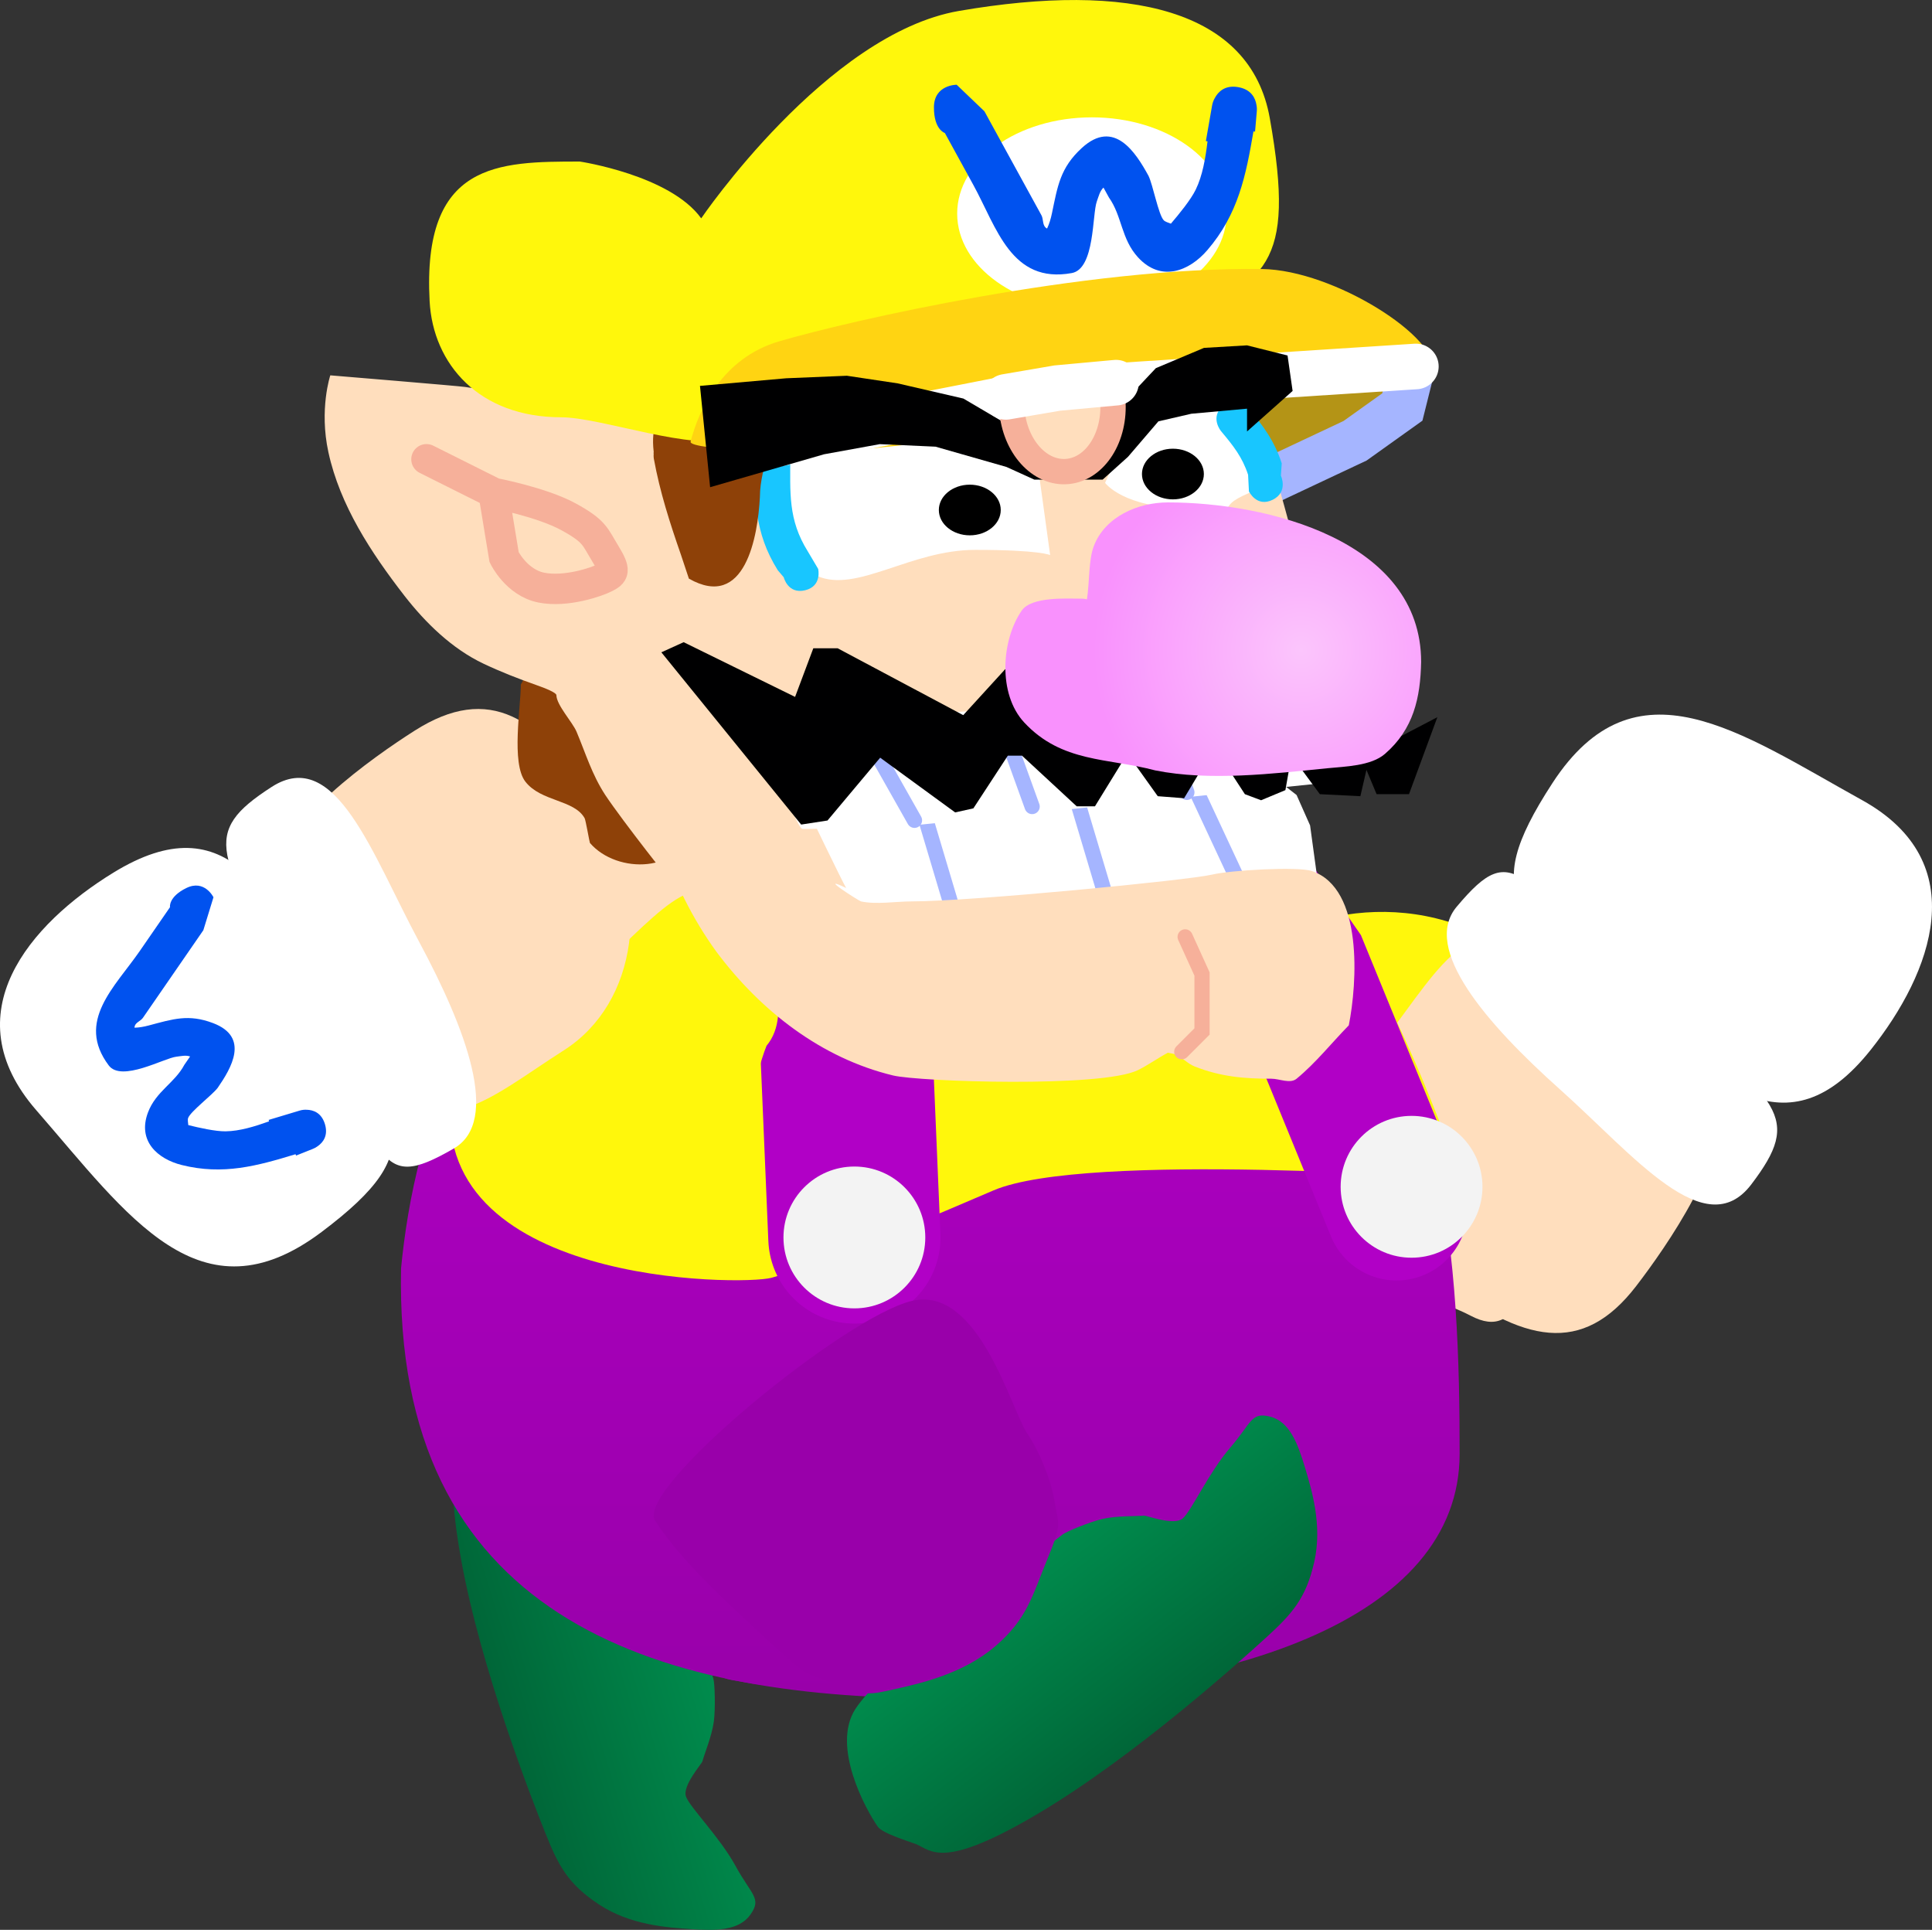 <svg version="1.1" xmlns="http://www.w3.org/2000/svg" xmlns:xlink="http://www.w3.org/1999/xlink" width="190.712" height="190.466" viewBox="0,0,190.712,190.466"><rect x="0" y="0" width="190.712" height="190.466" fill="#333333" stroke="none"/><defs><linearGradient x1="224.163" y1="244.964" x2="204.06" y2="251.141" gradientUnits="userSpaceOnUse" id="color-1"><stop offset="0" stop-color="#008c4d"/><stop offset="1" stop-color="#006638"/></linearGradient><linearGradient x1="246.732" y1="168.1" x2="246.732" y2="250.778" gradientUnits="userSpaceOnUse" id="color-2"><stop offset="0" stop-color="#b100c6"/><stop offset="1" stop-color="#9900aa"/></linearGradient><linearGradient x1="256.576" y1="237.056" x2="269.433" y2="253.699" gradientUnits="userSpaceOnUse" id="color-3"><stop offset="0" stop-color="#008c4d"/><stop offset="1" stop-color="#006638"/></linearGradient><radialGradient cx="283.333" cy="147.333" r="20.52" gradientUnits="userSpaceOnUse" id="color-4"><stop offset="0" stop-color="#fbc5fc"/><stop offset="1" stop-color="#f991fd"/></radialGradient></defs><g transform="translate(-154.903,-83.165)"><g data-paper-data="{&quot;isPaintingLayer&quot;:true}" fill="none" fill-rule="nonzero" stroke="none" stroke-width="none" stroke-linecap="none" stroke-linejoin="miter" stroke-miterlimit="10" stroke-dasharray="" stroke-dashoffset="0" font-family="none" font-weight="none" font-size="none" text-anchor="none" style="mix-blend-mode: normal"><g data-paper-data="{&quot;origPos&quot;:null,&quot;origRot&quot;:0}" stroke-width="0" stroke-linecap="round"><path d="M225.318,248.836c0.149,0.484 0.215,2.977 0.051,4.219c-0.193,1.459 -0.946,3.234 -1.131,3.952c-0.062,0.239 -1.995,2.401 -1.62,3.469c0.375,1.068 3.318,3.973 4.899,6.864c1.581,2.891 2.6,3.166 1.469,4.779c-1.131,1.613 -3.426,1.603 -5.833,1.444c-2.407,-0.159 -6.037,-0.4 -9.116,-2.43c-3.079,-2.03 -4.02,-3.839 -5.315,-7.084c-1.295,-3.246 -6.378,-16.197 -8.323,-27.083c-1.945,-10.886 0.253,-11.203 1.411,-12.43c0.349,-0.37 2.111,-2.713 2.937,-2.925c2.033,-0.522 9.017,-1.504 11.635,2.004c2.618,3.508 5.684,14.64 8.936,25.221z" data-paper-data="{&quot;origPos&quot;:null}" fill="url(#color-1)" stroke="#000000"/><path d="M219.617,222.341c2.436,-2.567 0.827,-1.722 7.501,-5.095c6.674,-3.373 10.348,-4.852 13.628,-5.583c3.627,-0.808 12.263,24.653 11.384,31.373c-0.878,6.72 -13.508,5.367 -16.275,6.047c-1.991,0.489 -5.076,0.594 -7.279,0.144c-2.203,-0.449 -2.109,0.047 -4.998,-2.649c-2.889,-2.696 -4.821,-3.926 -6.246,-7.845c-1.426,-3.919 -0.835,-8.162 -0.486,-10.661c0.348,-2.499 0.336,-3.166 2.771,-5.734z" data-paper-data="{&quot;origPos&quot;:null}" fill="#9900aa" stroke="#b100c6"/></g><g data-paper-data="{&quot;origPos&quot;:null,&quot;origRot&quot;:0}" stroke-width="0" stroke-linecap="butt"><g data-paper-data="{&quot;origPos&quot;:null}" stroke="none"><path d="M310.477,200.035c-4.875,9.292 -5.382,15.619 -10.395,12.989c-5.013,-2.63 -18.794,-5.533 -17.352,-9.516c1.206,-3.331 12.429,-26.913 15.485,-28.707c2.377,-1.395 6.936,3.174 17.419,8.674c5.013,2.63 -0.281,7.267 -5.156,16.559z" data-paper-data="{&quot;origRot&quot;:0,&quot;origPos&quot;:null}" fill="#ffdebd"/><path d="M292.367,192.207c-4.875,9.292 -6.223,14.883 -11.236,12.253c-5.013,-2.63 -9.433,-7.74 -7.991,-11.723c0.112,-3.1 -1.204,-10.318 1.851,-12.112c4.124,-6.107 16.173,-10.434 26.655,-4.934c3.561,2.251 -4.404,7.224 -9.279,16.516z" data-paper-data="{&quot;origRot&quot;:0,&quot;origPos&quot;:null}" fill="#fff70c"/></g><g data-paper-data="{&quot;origPos&quot;:null}"><path d="M308.692,177.795c7.076,5.445 12.536,6.168 15.527,14.581c1.63,4.585 -4.845,13.872 -7.813,17.729c-5.305,6.894 -11.146,5.596 -19.353,-0.719c-8.207,-6.315 -10.559,-17.023 -5.254,-23.917c5.305,-6.894 8.686,-13.99 16.893,-7.675z" data-paper-data="{&quot;origPos&quot;:null,&quot;origRot&quot;:0}" fill="#ffdebd" stroke="#ffdebd"/><g data-paper-data="{&quot;origPos&quot;:null,&quot;origRot&quot;:0}" fill="#ffffff" stroke="none"><path d="M308.146,160.454c8.18,-12.551 18.49,-5.008 30.571,1.683c11.071,6.132 6.878,17.062 0.853,24.637c-8.304,10.441 -15.494,3.358 -24.922,-5.085c-9.428,-8.443 -14.14,-9.516 -6.502,-21.235z" data-paper-data="{&quot;origRot&quot;:0,&quot;origPos&quot;:null}"/><path d="M298.692,172.661c5.933,-7.072 5.907,-2.747 19.773,9.035c12.172,10.343 14.402,11.663 9.314,18.363c-4.548,5.989 -11.593,-2.859 -18.88,-9.368c-7.287,-6.509 -13.672,-13.9 -10.208,-18.03z" data-paper-data="{&quot;origRot&quot;:0,&quot;origPos&quot;:null}"/></g></g></g><g data-paper-data="{&quot;origPos&quot;:null}"><path d="M229.678,169.83c15.399,0 40.517,-5.448 52.394,2.997c15.942,11.335 16.914,36.012 16.914,53.82c0,16.416 -22.959,24.132 -51.434,24.132c-28.475,0 -53.793,-8.235 -53.059,-42.44c1.22,-12.528 6.709,-38.509 35.185,-38.509z" data-paper-data="{&quot;origPos&quot;:null,&quot;index&quot;:null}" fill="url(#color-2)" stroke="none" stroke-width="0" stroke-linecap="butt"/><path d="M235.178,164.33c15.399,0 36.017,-2.948 47.894,5.497c8.04,5.717 15.977,29.689 15.977,29.689c0,0 -36.934,-2.751 -46.063,1.131c-4.093,1.74 -16.459,7.132 -21.934,8.632c-2.869,0.786 -34.293,0.765 -31.559,-18.44c1.22,-12.528 7.209,-26.509 35.685,-26.509z" data-paper-data="{&quot;origPos&quot;:null,&quot;index&quot;:null}" fill="#fff70c" stroke="none" stroke-width="0" stroke-linecap="butt"/><path d="M237.741,169.797l1.5,35.5" data-paper-data="{&quot;origPos&quot;:null}" fill="none" stroke="#b100c6" stroke-width="17" stroke-linecap="round"/><path d="M246.241,205.297c0,3.866 -3.134,7 -7,7c-3.866,0 -7,-3.134 -7,-7c0,-3.866 3.134,-7 7,-7c3.866,0 7,3.134 7,7z" data-paper-data="{&quot;origPos&quot;:null}" fill="#f3f3f3" stroke="none" stroke-width="0" stroke-linecap="butt"/><path d="M275.218,167.549l7.838,11.272l9.709,23.722" data-paper-data="{&quot;origPos&quot;:null,&quot;origRot&quot;:0}" fill="none" stroke="#b100c6" stroke-width="14" stroke-linecap="round"/><path d="M301.241,200.297c0,3.866 -3.134,7 -7,7c-3.866,0 -7,-3.134 -7,-7c0,-3.866 3.134,-7 7,-7c3.866,0 7,3.134 7,7z" data-paper-data="{&quot;origPos&quot;:null}" fill="#f3f3f3" stroke="none" stroke-width="0" stroke-linecap="butt"/></g><g data-paper-data="{&quot;origPos&quot;:null,&quot;origRot&quot;:0}" stroke-width="0" stroke-linecap="round"><path d="M259.794,234.612c0.4,-0.309 2.71,-1.249 3.931,-1.532c1.434,-0.333 3.36,-0.253 4.097,-0.332c0.246,-0.026 2.95,1.022 3.817,0.295c0.867,-0.727 2.551,-4.504 4.701,-7.001c2.15,-2.497 2.049,-3.548 3.957,-3.057c1.908,0.491 2.706,2.643 3.404,4.952c0.699,2.309 1.75,5.792 0.934,9.388c-0.816,3.596 -2.179,5.114 -4.761,7.469c-2.582,2.355 -12.917,11.67 -22.422,17.321c-9.505,5.651 -10.575,3.706 -12.131,3.053c-0.469,-0.197 -3.282,-1.021 -3.772,-1.72c-1.204,-1.719 -4.581,-7.911 -2.219,-11.596c2.362,-3.685 11.703,-10.473 20.463,-17.24z" data-paper-data="{&quot;origPos&quot;:null}" fill="url(#color-3)" stroke="#000000"/><path d="M237.001,249.272c-3.26,-1.376 -1.903,-0.168 -7.409,-5.228c-5.505,-5.06 -8.183,-7.979 -10.022,-10.792c-2.033,-3.111 18.761,-20.154 25.36,-21.697c6.599,-1.543 9.778,10.755 11.388,13.106c1.159,1.691 2.342,4.542 2.697,6.762c0.355,2.22 0.787,1.958 -0.72,5.611c-1.507,3.653 -1.978,5.894 -5.144,8.608c-3.166,2.714 -7.346,3.654 -9.808,4.207c-2.462,0.553 -3.082,0.8 -6.342,-0.576z" data-paper-data="{&quot;origPos&quot;:null}" fill="#9900aa" stroke="#b100c6"/></g><g data-paper-data="{&quot;origPos&quot;:null,&quot;origRot&quot;:0}" stroke-linecap="butt"><g data-paper-data="{&quot;origPos&quot;:null}" stroke="none" stroke-width="0"><path d="M187.468,180.568c-3.813,-4.184 2.746,-6.734 10.502,-13.801c7.756,-7.068 10.394,-12.841 14.206,-8.657c3.813,4.184 15.774,11.62 13.058,14.871c-2.272,2.719 -20.875,21.049 -24.359,21.691c-2.711,0.499 -5.435,-5.353 -13.408,-14.103z" data-paper-data="{&quot;origRot&quot;:0,&quot;origPos&quot;:null}" fill="#ffdebd"/><path d="M197.954,192.662c-2.578,-3.332 6.607,-5.285 14.363,-12.353c7.756,-7.068 10.933,-11.862 14.746,-7.678c3.813,4.184 6.222,10.497 3.506,13.747c-1.165,2.875 -2.393,10.109 -5.877,10.751c-5.962,4.331 -18.764,4.282 -26.738,-4.468z" data-paper-data="{&quot;origRot&quot;:0,&quot;origPos&quot;:null}" fill="#fff70c"/></g><g data-paper-data="{&quot;origPos&quot;:null}"><path d="M192.05,188.279c-4.791,-7.535 -9.675,-10.079 -9.613,-19.008c0.034,-4.866 9.293,-11.383 13.399,-13.994c7.34,-4.667 12.387,-1.452 17.943,7.286c5.556,8.739 4.109,19.606 -3.231,24.273c-7.34,4.667 -12.943,10.181 -18.499,1.443z" data-paper-data="{&quot;origPos&quot;:null,&quot;origRot&quot;:0}" fill="#ffdebd" stroke="#ffdebd" stroke-width="0"/><g data-paper-data="{&quot;origPos&quot;:null,&quot;origRot&quot;:0}" fill="#ffffff" stroke="none" stroke-width="0"><path d="M186.64,204.762c-11.975,9.002 -19.089,-1.609 -28.157,-12.025c-8.31,-9.545 -0.636,-18.385 7.614,-23.446c11.371,-6.976 15.71,2.136 21.686,13.292c5.977,11.156 10.039,13.773 -1.143,22.179z" data-paper-data="{&quot;origRot&quot;:0,&quot;origPos&quot;:null}"/><path d="M199.696,196.519c-7.992,4.62 -6.49,0.564 -15.498,-15.246c-7.907,-13.878 -9.552,-15.881 -2.482,-20.44c6.32,-4.075 9.919,6.647 14.544,15.254c4.626,8.607 8.102,17.735 3.435,20.432z" data-paper-data="{&quot;origRot&quot;:0,&quot;origPos&quot;:null}"/></g><path d="M173.297,170.811c1.794,-0.884 2.678,0.91 2.678,0.91l-1,3.254c-0.994,1.44 -1.988,2.881 -2.981,4.321c-0.994,1.44 -1.988,2.881 -2.981,4.321c-0.213,0.309 -0.674,0.437 -0.802,0.79c-0.02,0.054 -0.028,0.118 -0.03,0.188c0.462,-0.01 0.925,-0.094 1.402,-0.22c2.394,-0.634 3.928,-1.154 6.356,-0.232c3.64,1.383 1.784,4.458 0.453,6.387c-0.525,0.699 -2.683,2.332 -2.917,2.975c-0.066,0.181 -0.006,0.467 0.016,0.703c1.046,0.259 2.677,0.629 3.688,0.614c1.388,-0.02 2.856,-0.473 4.285,-0.983l-0.043,-0.142l3.048,-0.917c0.238,-0.074 0.488,-0.103 0.737,-0.085c0.6,0.02 1.412,0.27 1.762,1.386c0.006,0.019 0.012,0.039 0.018,0.058c0.327,1.125 -0.208,1.783 -0.698,2.133c-0.157,0.121 -0.329,0.217 -0.51,0.286l-1.65,0.657l-0.053,-0.133c-3.763,1.147 -7.145,2.091 -11.242,1.063c-2.36,-0.592 -4.394,-2.366 -3.318,-5.198c0.79,-2.08 2.631,-2.893 3.585,-4.688c0.189,-0.274 0.379,-0.549 0.568,-0.823c-0.426,-0.155 -0.908,-0.03 -1.358,0.021c-1.208,0.138 -5.414,2.536 -6.671,0.864c-3.279,-4.358 0.616,-7.751 3.063,-11.298c0.994,-1.44 1.988,-2.881 2.981,-4.321c0,0 -0.18,-1.009 1.614,-1.893z" data-paper-data="{&quot;origPos&quot;:null}" fill="#0052ef" stroke="none" stroke-width="0.5"/></g></g><g data-paper-data="{&quot;origPos&quot;:null}"><path d="M272.559,139.297l-2.333,5.333l7.667,27.667l-42.333,4.333l-3.667,-1.333l-2.667,-4.667l-7.333,-27.333l33,-4z" data-paper-data="{&quot;origPos&quot;:null}" fill="#a10114" stroke="#a10114" stroke-width="0.5" stroke-linecap="round"/><path d="M225.947,162.778c-1.17,-4.925 4.124,-10.402 11.826,-12.232c7.702,-1.83 14.894,0.679 16.064,5.605c1.17,4.925 -4.124,10.402 -11.826,12.232c-7.702,1.83 -14.894,-0.679 -16.064,-5.605z" data-paper-data="{&quot;origPos&quot;:null,&quot;origRot&quot;:0}" fill="#f4c4f6" stroke="none" stroke-width="0" stroke-linecap="butt"/><g data-paper-data="{&quot;origPos&quot;:null}" stroke-linecap="round"><path d="M237.892,174.964l-4.667,-10.333l40,-5l6.667,-0.333l3,2.333l1.333,3l1,7.333z" data-paper-data="{&quot;origPos&quot;:null}" fill="#ffffff" stroke="#000000" stroke-width="0"/><path d="M277.226,170.297l-4.667,-10" data-paper-data="{&quot;origPos&quot;:null}" fill="none" stroke="#a5b5ff" stroke-width="1.5"/><path d="M261.152,161.914l2.814,9.432" data-paper-data="{&quot;origPos&quot;:null,&quot;origRot&quot;:0}" fill="none" stroke="#a5b5ff" stroke-width="1.5"/><path d="M246.152,163.581l2.814,9.432" data-paper-data="{&quot;origPos&quot;:null,&quot;origRot&quot;:0}" fill="none" stroke="#a5b5ff" stroke-width="1.5"/></g><g data-paper-data="{&quot;origPos&quot;:null}"><path d="M222.373,139.728c3.449,0.69 4.116,5.388 4.172,5.672c0.321,1.607 11.124,24.14 11.885,25.408c-2.992,-1.442 1.26,1.278 1.463,1.322c1.49,0.33 3.469,0 5,0c5.882,0 27.355,-2.095 29.643,-2.642c1.843,-0.441 8.476,-0.818 9.857,-0.358c5.122,1.707 4.472,11.134 3.653,15.231c-1.718,1.756 -3.256,3.708 -5.153,5.269c-0.643,0.53 -1.667,0 -2.5,0c-2.71,0 -5.009,-0.2 -7.572,-1.213c-0.657,-0.26 -1.153,-0.828 -1.784,-1.145c-0.189,-0.095 -0.556,-0.148 -0.854,-0.208c-0.996,0.535 -1.921,1.203 -2.933,1.708c-3.552,1.773 -21.659,1.147 -24.179,0.54c-7.121,-1.716 -13.073,-6.376 -17.428,-12.182c-4.902,-6.745 -6.712,-14.166 -8.558,-22.126c-0.657,-2.833 -0.595,-11.354 -0.595,-11.354c0,0 0.981,-4.903 5.883,-3.922z" data-paper-data="{&quot;origPos&quot;:null}" fill="#ffdebd" stroke="none" stroke-width="0.5" stroke-linecap="butt"/><path d="M271.892,175.631l1.667,3.667v2.667v3l-2,2" data-paper-data="{&quot;origPos&quot;:null}" fill="none" stroke="#f6b09a" stroke-width="1.5" stroke-linecap="round"/></g></g><g data-paper-data="{&quot;origPos&quot;:null}"><path d="M295.848,121.854c-0.628,3.793 -13.15,8.6 -23.005,8.6c-7.941,0 -5.972,-6.755 -5.972,-10.4c0,-3.645 15.562,-2.85 23.502,-2.85c7.941,0 5.881,2.195 5.475,4.65z" data-paper-data="{&quot;origPos&quot;:null}" fill="#b49416" stroke="none" stroke-width="0" stroke-linecap="butt"/><path d="M294.333,119.333l-1,4l-4.667,3.333l-11.333,5.333" data-paper-data="{&quot;origPos&quot;:null}" fill="none" stroke="#a5b5ff" stroke-width="4.5" stroke-linecap="round"/><path d="M208.965,147.972c2.846,0.021 4.309,0.917 6.627,2.366c4.268,2.97 8.496,8.923 7.533,14.337c-0.832,4.674 -7.321,4.798 -9.989,1.685c-0.039,-0.064 -0.419,-2.255 -0.521,-2.439c-1.035,-1.855 -4.323,-1.621 -5.858,-3.62c-1.403,-1.827 -0.442,-7.36 -0.442,-9.58c0,0 1.513,-3.006 2.65,-2.75z" data-paper-data="{&quot;origPos&quot;:null}" fill="#8e4108" stroke="none" stroke-width="0.5" stroke-linecap="butt"/><path d="M221.414,170.568c0,0 -4.937,-6.199 -6.773,-8.954c-1.317,-2.027 -1.915,-4.067 -2.827,-6.235c-0.394,-0.936 -1.974,-2.623 -1.989,-3.606c-0.004,-0.247 -1.082,-0.682 -1.964,-0.991c-1.745,-0.61 -3.564,-1.324 -5.233,-2.115c-3.101,-1.469 -5.719,-4.025 -7.806,-6.708c-3.286,-4.242 -6.359,-8.91 -7.502,-14.161c-0.926,-4.258 0.188,-7.588 0.188,-7.588c0,0 12.886,1.066 13.321,1.148c2.05,0.389 8.5,0.376 12.829,1.561c2.101,0.575 3.98,0.992 5.673,2.293c0.641,0.493 1.887,2.396 2.192,2.39c2.7,-0.051 6.612,-2.447 9.108,-3.446c6.76,-2.704 41.92,-6.007 46.892,-2.369c0.714,0.523 0.875,1.539 1.288,2.323c1.509,2.868 6.868,23.773 7.433,27.767c0.299,2.115 -1.261,4.354 -2.47,5.752c-0.547,0.633 -6.937,1.002 -9.157,1.002c-10.692,0 -21.347,-0.111 -32.022,0.578c-2.662,0.167 -6.179,0.663 -8.817,0.164c-0.341,-0.064 -1.484,1.147 -1.238,1.485c1.195,1.639 3.257,9.9 3.257,9.9z" data-paper-data="{&quot;origPos&quot;:null}" fill="#ffdebd" stroke="none" stroke-width="0.5" stroke-linecap="butt"/><path d="M258.565,137.95c0,0 -0.994,-0.515 -7.4,-0.515c-6.407,0 -11.689,4.295 -15.6,2.575c-3.4,-1.496 -4.607,-13.079 -2.6,-13.079c4.643,0 24.038,-0.309 24.038,-0.309l1.562,11.328z" data-paper-data="{&quot;origPos&quot;:null}" fill="#ffffff" stroke="#f6b09a" stroke-width="0" stroke-linecap="butt"/><path d="M263.991,130.822c0,0 1.792,-4.463 4.362,-5.8c2.677,-1.392 7.038,-2.1 7.038,-2.1c0,0 6.2,7.447 2.8,8.9c-3.911,1.671 0.406,1.5 -6,1.5c-6.407,0 -8.2,-2.5 -8.2,-2.5z" data-paper-data="{&quot;index&quot;:null,&quot;origPos&quot;:null}" fill="#ffffff" stroke="#f6b09a" stroke-width="0" stroke-linecap="butt"/><path d="M234.375,141.423c-1.701,0.411 -2.112,-1.291 -2.112,-1.291l-0.583,-0.683c-2.36,-3.776 -2.266,-7.016 -2.266,-11.328c0,0 0,-1.75 1.75,-1.75c1.75,0 1.75,1.75 1.75,1.75c0,3.697 -0.239,6.316 1.734,9.473l1.017,1.717c0,0 0.411,1.701 -1.291,2.112z" data-paper-data="{&quot;origPos&quot;:null}" fill="#18c6ff" stroke="none" stroke-width="0.5" stroke-linecap="butt"/><path d="M219.432,127.715l-0.006,-0c-0.539,-4.849 2.71,-5.356 6.539,-5.143c1.25,0.069 2.795,-0.118 3.639,1.021c2.315,3.125 0.311,5.293 0.311,8.629c-0.204,3.88 -1.448,11.211 -7.01,8.053c-0.002,-0.001 -0.774,-2.325 -0.784,-2.355c-1.092,-3.14 -2.08,-6.203 -2.677,-9.485c0,0 -0.04,-0.219 -0.013,-0.516l-0.015,0.003c0,0 0,-0.08 0.017,-0.206z" data-paper-data="{&quot;origPos&quot;:null}" fill="#8e4108" stroke="none" stroke-width="0.5" stroke-linecap="butt"/><path d="M280.527,132.493c-1.575,0.778 -2.338,-0.83 -2.338,-0.83l-0.085,-1.642c-0.571,-1.749 -1.475,-2.88 -2.668,-4.301c0,0 -1.139,-1.356 0.19,-2.518c1.329,-1.162 2.468,0.194 2.468,0.194c1.479,1.761 2.603,3.266 3.332,5.496l-0.085,1.216c0,0 0.762,1.608 -0.813,2.385z" data-paper-data="{&quot;origPos&quot;:null}" fill="#18c6ff" stroke="none" stroke-width="0.5" stroke-linecap="butt"/><path d="M280.247,94.829c2.65,14.945 -0.544,15.794 -9.425,20.579c-12.94,6.971 -29.866,5.56 -43.688,10.973c-3.629,1.421 -12.879,-2.032 -16.834,-2.032c-8.089,0 -12.654,-5.227 -12.988,-11.453c-0.737,-13.733 6.742,-13.787 14.831,-13.787c0,0 8.902,1.334 11.978,5.605c0,0 12.385,-18.219 25.44,-20.47c16.805,-2.897 28.783,-0.147 30.686,10.585z" data-paper-data="{&quot;origPos&quot;:null}" fill="#fff70c" stroke="none" stroke-width="0" stroke-linecap="butt"/><path d="M275.988,104.247c0,5.247 -5.955,9.5 -13.3,9.5c-7.345,0 -13.3,-4.253 -13.3,-9.5c0,-5.247 5.955,-9.5 13.3,-9.5c7.345,0 13.3,4.253 13.3,9.5z" data-paper-data="{&quot;origPos&quot;:null}" fill="#ffffff" stroke="none" stroke-width="0" stroke-linecap="butt"/><path d="M247.094,93.741c0.016,-2.228 2.244,-2.211 2.244,-2.211l2.74,2.621c0.937,1.709 1.875,3.418 2.812,5.127c0.937,1.709 1.875,3.418 2.812,5.127c0.201,0.366 0.099,0.889 0.386,1.193c0.044,0.047 0.104,0.087 0.173,0.124c0.221,-0.465 0.369,-0.968 0.481,-1.505c0.565,-2.7 0.814,-4.487 2.945,-6.443c3.195,-2.933 5.329,0.451 6.585,2.74c0.433,0.872 0.981,3.836 1.505,4.39c0.147,0.156 0.462,0.239 0.708,0.335c0.78,-0.912 1.963,-2.35 2.454,-3.365c0.674,-1.392 0.956,-3.079 1.162,-4.757l-0.163,-0.028l0.61,-3.492c0.045,-0.273 0.141,-0.537 0.283,-0.776c0.32,-0.588 0.975,-1.271 2.26,-1.061c0.022,0.004 0.044,0.007 0.067,0.012c1.283,0.236 1.671,1.099 1.774,1.76c0.043,0.217 0.052,0.436 0.03,0.651l-0.17,1.97l-0.159,-0.014c-0.738,4.319 -1.488,8.158 -4.559,11.723c-1.769,2.053 -4.551,3.192 -6.833,0.706c-1.676,-1.826 -1.565,-4.064 -2.875,-5.911c-0.179,-0.326 -0.357,-0.651 -0.536,-0.977c-0.366,0.346 -0.483,0.889 -0.657,1.363c-0.467,1.271 -0.18,6.656 -2.472,7.073c-5.976,1.087 -7.408,-4.486 -9.716,-8.694c-0.937,-1.709 -1.875,-3.418 -2.812,-5.127c0,0 -1.094,-0.325 -1.078,-2.553z" data-paper-data="{&quot;origPos&quot;:null,&quot;origRot&quot;:0}" fill="#0052ef" stroke="none" stroke-width="0.5" stroke-linecap="butt"/><path d="M296.29,119.754c-0.221,0.858 -43.513,6.5 -55.632,7.7c-5.89,0.583 -17.807,0.158 -17.585,-0.7c0.818,-3.174 3.102,-8.245 8.737,-9.9c6.81,-2 30.188,-7.38 47.671,-7.138c7.147,0.099 17.626,6.865 16.809,10.038z" data-paper-data="{&quot;origPos&quot;:null}" fill="#ffd412" stroke="none" stroke-width="0" stroke-linecap="butt"/><path d="M197,128.493l6.667,3.333c0,0 4.697,0.895 7.333,2.333c2.637,1.438 2.611,1.94 3.667,3.667c1.055,1.727 0.806,1.909 0,2.333c-0.806,0.424 -3.88,1.491 -6.333,1c-2.454,-0.491 -3.667,-3 -3.667,-3l-1.033,-6.267" data-paper-data="{&quot;origPos&quot;:null}" fill="none" stroke="#f6b09a" stroke-width="3" stroke-linecap="round"/><path d="M227.25,127.833l31.417,-6.167l36,-2.333" data-paper-data="{&quot;origPos&quot;:null}" fill="none" stroke="#ffffff" stroke-width="4.5" stroke-linecap="round"/><path d="M278,125.75v-2.25l-5.5,0.5l-3.25,0.75l-3,3.5l-2.5,2.25h-6.75l-2.75,-1.25l-7,-2l-5.5,-0.25l-5.5,1l-11.25,3.25l-1,-10l8.5,-0.75l6,-0.25l5,0.75l6.5,1.5l4.25,2.5l4,0.5l4,-0.75l2.75,-1l4,-4.25l4.75,-2l4.25,-0.25l4,1l0.5,3.5z" data-paper-data="{&quot;origPos&quot;:null}" fill="#000001" stroke="#ff0000" stroke-width="0" stroke-linecap="round"/><path d="M264.746,122.638c0.291,3.631 -1.703,6.791 -4.454,7.058c-2.751,0.267 -5.218,-2.46 -5.509,-6.091c-0.291,-3.631 1.703,-2.124 4.454,-2.391c2.751,-0.267 5.218,-2.207 5.509,1.424z" data-paper-data="{&quot;origPos&quot;:null,&quot;origRot&quot;:0}" fill="#ffdebd" stroke="#f6b09a" stroke-width="2.5" stroke-linecap="butt"/><path d="M254.2,122.333l5.067,-0.867l5.8,-0.533" data-paper-data="{&quot;origPos&quot;:null}" fill="none" stroke="#ffffff" stroke-width="4.5" stroke-linecap="round"/><g data-paper-data="{&quot;origPos&quot;:null,&quot;index&quot;:null}" stroke-linecap="round"><path d="M280.474,151.797l4.752,8.686l-40.731,4.203c0,0 -10.295,0.364 -10.421,0.283c-0.378,-0.243 -1.205,-2.385 -1.205,-2.385l-3.394,-7.355l2.8,-0.911z" data-paper-data="{&quot;origPos&quot;:null}" fill="#ffffff" stroke="#000000" stroke-width="0"/><path d="M245.174,164.126l-4.752,-8.406" data-paper-data="{&quot;origPos&quot;:null}" fill="none" stroke="#a5b5ff" stroke-width="1.5"/><path d="M253.924,154.838l2.865,7.929" data-paper-data="{&quot;origPos&quot;:null,&quot;origRot&quot;:0}" fill="none" stroke="#a5b5ff" stroke-width="1.5"/><path d="M269.198,153.437l2.865,7.929" data-paper-data="{&quot;origPos&quot;:null,&quot;origRot&quot;:0}" fill="none" stroke="#a5b5ff" stroke-width="1.5"/></g><path d="M296.788,153.947l-2.8,7.6h-3.2l-1,-2.4l-0.6,2.6l-4,-0.2l-2.8,-3.8l-0.6,3.4l-2.4,1l-1.6,-0.6l-3,-4.6l-3,5l-2.6,-0.2l-3,-4.2l-3.2,5.2h-1.8l-5.4,-5h-1.4l-3.4,5.2l-1.8,0.4l-7.4,-5.4l-5.2,6.2l-2.6,0.4l-13.8,-17l2.2,-1l11,5.4l1.8,-4.8h2.4l12.4,6.6l4.2,-4.6l1.6,-0.2l5.8,5.2l3.8,-4.6l2.6,0.4l2,1.4l1.2,2.6l2.4,-2.8l2.8,-0.2l3,3.8l2.8,-2.4l3,1l1.8,2.6l2.2,-2.8l2.4,2.2l1,0.8z" data-paper-data="{&quot;origPos&quot;:null}" fill="#000001" stroke="#ff0000" stroke-width="0" stroke-linecap="round"/><path d="M262.2,142.312c0.259,-1.71 0.158,-3.851 0.657,-5.198c1.102,-2.977 4.416,-4.363 7.33,-4.363c9.779,0 25,3.738 25,15.75c-0.073,3.54 -0.748,6.626 -3.572,9.071c-1.383,1.198 -3.945,1.243 -5.68,1.416c-5.401,0.54 -11.627,1.286 -16.989,0.214c-4.69,-1.244 -9.228,-0.74 -12.945,-4.737c-2.613,-2.81 -2.253,-8.135 -0.243,-11.035c0.971,-1.402 4.399,-1.179 5.928,-1.179c0,0 0.212,0 0.513,0.062z" data-paper-data="{&quot;origPos&quot;:null}" fill="url(#color-4)" stroke="none" stroke-width="0.5" stroke-linecap="butt"/><path d="M250.633,131c0.843,0 1.607,0.28 2.16,0.733c0.553,0.452 0.896,1.077 0.896,1.767c0,0.69 -0.342,1.315 -0.896,1.767c-0.553,0.453 -1.317,0.733 -2.16,0.733c-0.843,0 -1.607,-0.28 -2.16,-0.733c-0.553,-0.452 -0.895,-1.077 -0.895,-1.767c0,-0.69 0.342,-1.315 0.895,-1.767c0.553,-0.453 1.317,-0.733 2.16,-0.733z" data-paper-data="{&quot;origPos&quot;:null}" id="ID0.651427554897964" fill="#000000" stroke="none" stroke-width="1.057" stroke-linecap="butt"/><path d="M270.683,127.45c0.843,0 1.607,0.28 2.16,0.733c0.553,0.452 0.896,1.077 0.896,1.767c0,0.69 -0.342,1.315 -0.896,1.767c-0.553,0.453 -1.317,0.733 -2.16,0.733c-0.843,0 -1.607,-0.28 -2.16,-0.733c-0.553,-0.452 -0.895,-1.077 -0.895,-1.767c0,-0.69 0.342,-1.315 0.895,-1.767c0.553,-0.453 1.317,-0.733 2.16,-0.733z" data-paper-data="{&quot;origPos&quot;:null}" id="ID0.651427554897964" fill="#000000" stroke="none" stroke-width="1.057" stroke-linecap="butt"/></g></g></g></svg>